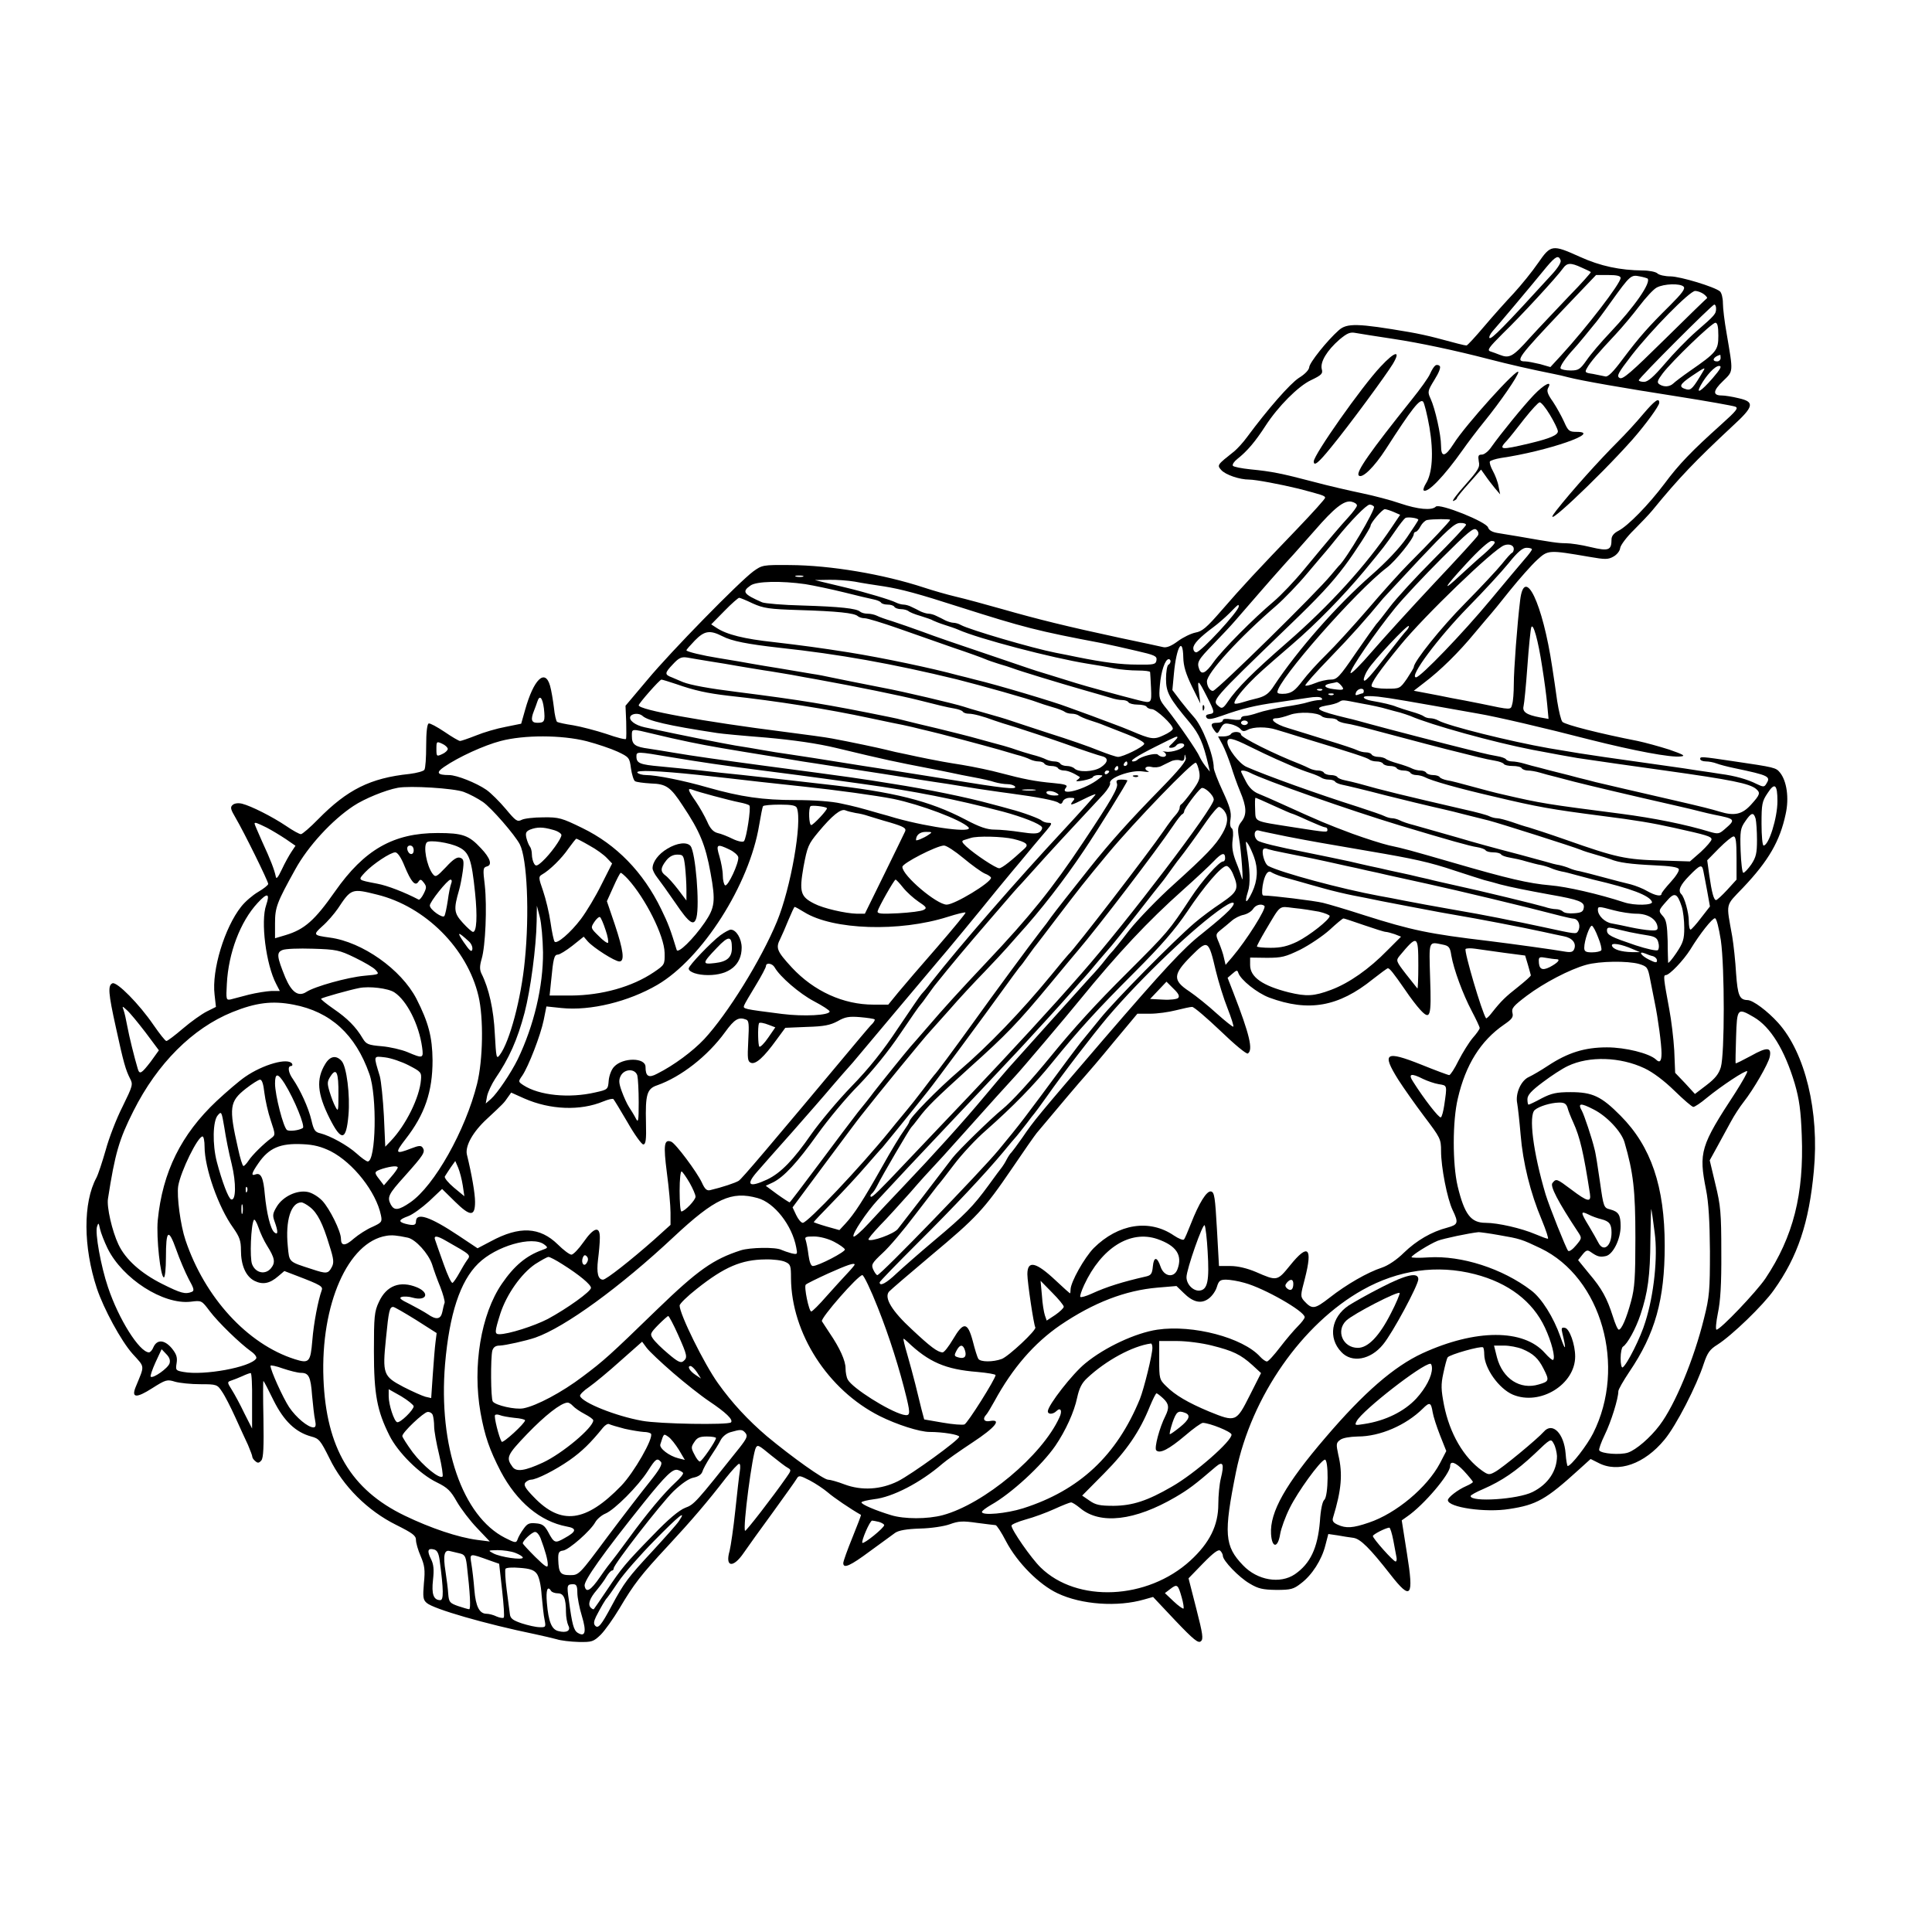 <?xml version="1.0" standalone="no"?>
<!DOCTYPE svg PUBLIC "-//W3C//DTD SVG 20010904//EN"
 "http://www.w3.org/TR/2001/REC-SVG-20010904/DTD/svg10.dtd">
<svg version="1.0" xmlns="http://www.w3.org/2000/svg"
 width="850pt" height="850pt" viewBox="0 0 850 850"
 preserveAspectRatio="xMidYMid meet">
<g transform="translate(0,850) scale(0.1,-0.1)"
fill="#000000" stroke="none">
<path d="M6767 7343 c-26 -38 -74 -97 -107 -133 -34 -36 -93 -102 -131 -147
-39 -46 -73 -83 -77 -83 -8 0 -47 10 -132 33 -30 8 -84 20 -120 26 -228 39
-274 40 -310 8 -51 -45 -130 -144 -130 -163 -1 -11 -18 -30 -46 -47 -39 -26
-135 -135 -229 -262 -16 -22 -41 -49 -54 -60 -77 -61 -77 -61 -58 -83 19 -21
80 -42 123 -42 28 0 139 -21 217 -40 103 -27 117 -31 117 -40 0 -5 -55 -66
-123 -137 -174 -181 -243 -255 -333 -359 -65 -75 -85 -92 -114 -97 -20 -4 -55
-21 -78 -38 -28 -21 -50 -30 -65 -26 -12 3 -96 21 -187 40 -237 51 -366 83
-520 127 -74 21 -166 46 -205 55 -38 9 -101 27 -140 40 -180 59 -411 98 -591
99 -118 1 -121 0 -160 -28 -63 -47 -361 -351 -465 -476 l-97 -115 3 -70 c1
-39 1 -73 -1 -76 -2 -4 -41 6 -86 22 -46 15 -111 32 -146 38 -34 5 -66 12 -71
15 -4 3 -11 31 -14 63 -4 32 -11 75 -17 96 -22 77 -72 29 -110 -107 l-17 -60
-69 -14 c-38 -7 -96 -24 -130 -38 -33 -13 -65 -24 -70 -24 -5 0 -36 18 -68 40
-33 22 -64 39 -70 37 -7 -3 -11 -40 -11 -98 0 -52 -3 -99 -8 -106 -4 -6 -33
-14 -65 -18 -173 -18 -274 -69 -402 -199 -35 -36 -70 -66 -76 -66 -7 0 -36 16
-65 36 -61 41 -154 88 -194 98 -16 4 -33 2 -41 -5 -12 -10 -10 -19 13 -58 36
-61 143 -278 143 -290 0 -5 -20 -21 -44 -35 -24 -14 -58 -43 -75 -65 -73 -92
-130 -279 -117 -387 l6 -54 -40 -20 c-22 -11 -70 -45 -105 -75 -35 -30 -68
-55 -73 -55 -5 0 -30 32 -57 71 -63 92 -160 190 -180 183 -21 -9 -19 -42 15
-195 34 -157 43 -186 62 -224 14 -26 12 -32 -33 -124 -27 -53 -60 -139 -74
-191 -15 -52 -33 -107 -41 -122 -59 -109 -58 -304 2 -486 30 -90 107 -232 157
-288 56 -62 54 -48 14 -146 -20 -49 3 -50 72 -6 60 38 66 40 101 29 21 -6 71
-11 111 -11 72 0 75 -1 96 -33 12 -17 38 -68 58 -112 20 -44 45 -99 56 -122
10 -24 19 -47 19 -52 0 -5 6 -14 14 -20 10 -9 16 -8 26 4 9 11 11 60 9 184 -2
93 -2 167 0 165 3 -2 23 -41 45 -86 45 -90 96 -139 165 -158 35 -9 41 -17 81
-97 59 -122 168 -230 293 -292 72 -36 87 -47 87 -66 0 -13 9 -45 21 -72 17
-40 20 -60 14 -118 -5 -61 -4 -73 12 -87 30 -27 259 -93 478 -138 33 -7 75
-17 94 -22 18 -6 62 -11 97 -12 58 -1 65 1 97 32 18 18 55 70 82 115 64 108
94 147 213 275 104 112 175 195 256 300 27 34 53 62 58 62 5 0 6 -15 3 -32 -3
-18 -12 -96 -20 -173 -8 -77 -20 -157 -25 -178 -21 -72 15 -78 62 -9 18 26 75
106 128 178 52 72 100 139 105 148 9 16 14 15 57 -7 25 -13 61 -37 80 -53 25
-22 100 -73 146 -99 1 -1 -16 -46 -38 -100 -22 -54 -40 -104 -40 -112 0 -26
31 -12 117 52 49 35 98 72 111 81 16 11 50 17 110 19 48 1 107 10 131 19 38
14 57 15 119 6 40 -5 77 -10 82 -10 5 0 26 -32 46 -71 50 -95 146 -191 227
-229 105 -50 264 -61 381 -27 l39 11 98 -104 c80 -84 101 -101 112 -91 12 9 9
31 -20 144 l-34 133 64 66 c48 49 68 63 76 55 6 -6 11 -16 11 -22 0 -21 71
-95 118 -122 38 -23 58 -27 117 -28 64 0 76 3 109 29 48 36 91 103 107 167
l13 50 41 -6 c22 -4 53 -9 70 -11 31 -5 72 -46 162 -161 91 -117 104 -100 73
92 l-23 146 24 17 c73 50 189 187 189 222 0 25 24 17 60 -21 22 -24 40 -46 40
-49 0 -3 -13 -11 -29 -18 -37 -16 -81 -50 -81 -62 0 -32 166 -56 270 -39 120
18 162 42 305 172 l53 48 34 -17 c87 -46 203 -5 291 102 51 61 142 238 173
335 16 47 26 62 60 83 63 40 201 173 248 240 105 147 155 296 176 524 25 261
-38 520 -157 652 -47 52 -111 100 -135 100 -35 1 -43 20 -50 117 -3 54 -11
127 -17 163 -27 152 -32 131 48 215 112 118 162 205 187 323 16 71 5 146 -25
183 -18 22 -23 23 -206 50 -141 21 -145 21 -145 10 0 -6 11 -11 25 -11 13 0
34 -4 47 -9 13 -5 47 -14 76 -20 157 -33 164 -37 142 -71 -8 -13 -13 -13 -42
1 -39 20 -96 36 -158 44 -25 4 -70 11 -100 15 -30 5 -91 14 -135 20 -79 11
-128 18 -275 39 -77 11 -140 21 -245 39 -171 30 -444 98 -487 122 -10 6 -26
10 -36 10 -10 0 -22 4 -27 8 -6 5 -30 14 -55 21 -25 7 -54 17 -65 21 -21 9
-60 18 -112 27 -18 3 -33 10 -33 15 0 6 23 7 63 3 53 -6 127 -19 442 -75 77
-13 292 -63 489 -114 195 -49 357 -80 401 -74 22 2 12 8 -51 30 -44 14 -106
31 -139 38 -164 32 -318 71 -331 84 -6 6 -16 47 -23 91 -6 44 -16 112 -22 150
-42 281 -122 449 -141 295 -13 -106 -28 -306 -28 -370 0 -36 -3 -76 -7 -88 -7
-26 0 -27 -138 2 -44 9 -102 20 -130 25 -27 6 -76 15 -107 21 l-58 11 44 34
c73 55 154 135 224 220 37 44 69 82 72 85 3 3 40 48 82 101 42 52 96 113 120
135 49 45 50 45 231 14 69 -12 82 -12 105 1 15 8 29 25 30 38 2 13 29 49 61
80 31 31 68 70 81 86 116 142 189 218 353 371 94 86 98 106 26 122 -28 7 -61
12 -74 12 -41 0 -39 21 5 63 47 46 46 35 16 212 -9 50 -16 109 -16 131 0 23
-6 46 -13 52 -24 20 -172 65 -217 66 -25 0 -51 6 -58 13 -7 7 -37 13 -65 13
-99 1 -186 19 -276 60 -122 55 -128 54 -184 -27z m99 12 c4 -8 -12 -34 -38
-62 -210 -230 -267 -288 -275 -280 -3 4 3 17 14 30 20 22 165 194 236 281 41
49 54 55 63 31z m92 -32 c21 -9 39 -18 41 -20 2 -1 -40 -49 -95 -105 -54 -57
-133 -140 -174 -185 -74 -83 -89 -91 -132 -74 -13 5 -31 12 -41 15 -16 5 -6
18 55 79 78 75 240 251 265 287 17 24 34 25 81 3z m172 -46 c0 -24 -151 -220
-262 -341 l-47 -51 -45 13 c-26 6 -55 12 -66 12 -45 0 -30 20 166 227 l146
153 54 0 c38 0 54 -4 54 -13z m118 -2 c19 -16 -57 -125 -165 -239 -39 -41 -85
-95 -102 -120 -29 -41 -36 -46 -71 -46 -21 0 -41 4 -44 9 -5 8 22 47 59 87 6
6 27 31 46 54 18 23 39 47 44 54 6 6 39 50 73 98 84 117 88 120 126 112 17 -3
32 -8 34 -9z m159 -36 c9 -9 -7 -30 -60 -83 -95 -94 -134 -138 -207 -235 -43
-58 -66 -81 -78 -77 -9 2 -34 7 -54 11 -35 5 -37 7 -25 27 14 25 48 65 125
147 29 31 76 87 104 124 29 38 63 75 77 82 32 17 103 19 118 4z m89 -33 c10
-8 17 -16 14 -18 -3 -2 -87 -83 -187 -182 -147 -145 -184 -177 -197 -169 -15
8 -8 21 52 99 87 112 256 284 280 284 10 0 27 -6 38 -14z m54 -63 c0 -24 -4
-29 -87 -101 -40 -35 -102 -99 -139 -143 -49 -57 -74 -79 -91 -79 -12 0 -23 3
-23 7 0 10 323 333 332 333 5 0 8 -8 8 -17z m10 -120 c0 -64 -8 -74 -125 -155
-33 -23 -66 -48 -73 -55 -16 -15 -41 -17 -61 -4 -12 8 -10 16 14 48 41 54 216
223 232 223 9 0 13 -16 13 -57z m-1430 -14 c114 -17 274 -51 420 -89 93 -24
185 -45 285 -65 17 -3 46 -10 65 -15 58 -15 241 -47 485 -85 127 -20 238 -40
249 -44 16 -6 6 -18 -64 -81 -126 -113 -184 -173 -247 -258 -70 -93 -160 -185
-202 -207 -20 -10 -31 -23 -31 -38 0 -48 -12 -53 -92 -34 -40 10 -89 17 -109
17 -33 0 -61 4 -209 30 -30 5 -71 12 -91 15 -24 4 -38 12 -42 24 -6 25 -214
108 -230 92 -18 -18 -79 -12 -156 14 -40 14 -116 34 -169 45 -53 11 -149 33
-212 50 -141 37 -185 46 -278 55 -39 4 -75 11 -78 16 -3 6 6 19 20 30 43 34
78 75 124 146 55 85 144 174 199 200 48 23 54 29 48 50 -7 31 23 81 78 129 35
29 47 34 72 29 17 -3 91 -15 165 -26z m1440 -84 c0 -8 -7 -15 -15 -15 -26 0
-18 20 13 29 1 1 2 -6 2 -14z m-36 -90 c-50 -57 -74 -72 -52 -31 25 45 63 86
81 86 14 0 7 -13 -29 -55z m-40 33 c-45 -76 -54 -86 -74 -81 -36 10 -32 21 22
58 58 39 63 41 52 23z m-1524 -592 c0 -6 -17 -29 -38 -52 -39 -43 -71 -80
-195 -230 -41 -50 -101 -113 -133 -140 -88 -74 -226 -213 -264 -266 -35 -50
-54 -59 -64 -32 -11 30 -6 40 62 110 37 38 81 85 97 104 65 75 162 187 192
220 17 19 46 52 65 72 18 20 60 68 93 105 85 98 128 132 160 126 14 -3 25 -10
25 -17z m75 -5 c7 -13 -123 -233 -155 -261 -3 -3 -18 -21 -34 -40 -63 -77
-493 -499 -518 -509 -12 -4 -28 18 -28 41 0 37 140 191 307 335 33 29 94 92
134 140 41 49 79 93 84 99 6 7 26 31 45 55 60 75 132 149 146 149 7 0 15 -4
19 -9z m88 -24 l27 -12 -37 -55 c-112 -167 -273 -344 -463 -509 -148 -129
-217 -198 -258 -258 -19 -28 -26 -32 -38 -22 -34 28 -41 20 306 355 131 126
188 187 246 264 45 60 114 167 114 177 0 13 52 73 63 73 7 -1 24 -6 40 -13z
m107 -34 c0 -3 -23 -38 -51 -79 -32 -46 -90 -107 -155 -164 -153 -134 -325
-330 -429 -487 -21 -33 -37 -45 -69 -54 -22 -5 -54 -14 -70 -19 -16 -5 -32 -8
-34 -5 -7 6 20 44 64 90 39 40 58 57 189 170 106 91 225 213 316 322 90 109
90 109 138 178 19 28 39 53 44 56 9 6 57 0 57 -8z m140 0 c0 -6 -86 -97 -181
-192 -36 -36 -118 -127 -181 -201 -64 -74 -146 -164 -183 -200 -37 -36 -84
-88 -105 -116 -32 -42 -46 -52 -74 -56 -22 -2 -36 0 -36 7 0 51 347 446 482
548 38 29 118 128 118 147 0 5 4 10 8 10 5 0 15 11 22 25 7 13 20 25 28 27 26
5 102 5 102 1z m70 -22 c0 -5 -64 -73 -143 -152 -79 -79 -165 -173 -192 -209
-27 -36 -54 -70 -60 -76 -5 -6 -46 -63 -90 -127 -73 -107 -83 -117 -111 -117
-17 0 -48 -7 -69 -16 -20 -8 -39 -13 -42 -10 -3 3 46 58 109 123 95 98 156
167 233 260 6 7 78 84 160 172 121 128 155 160 178 160 15 1 27 -3 27 -8z m52
-47 c-4 -8 -91 -103 -193 -211 -102 -109 -225 -244 -274 -301 -49 -57 -91 -99
-93 -93 -5 14 110 180 196 286 36 44 128 142 204 218 115 115 141 137 153 127
9 -7 12 -18 7 -26z m72 -36 c-4 -7 -26 -29 -48 -48 -23 -19 -66 -59 -97 -87
-89 -84 -79 -62 22 47 54 59 100 100 111 100 13 0 17 -4 12 -12z m86 -23 c0
-7 -3 -15 -7 -17 -5 -1 -25 -24 -45 -49 -21 -26 -94 -104 -163 -174 -105 -106
-225 -256 -225 -280 0 -4 -14 -26 -30 -51 -31 -44 -31 -44 -90 -44 -32 0 -62
5 -65 10 -7 11 35 70 125 180 105 129 412 425 458 441 22 8 42 0 42 -16z m80
-2 c-1 -5 -15 -24 -32 -43 -16 -19 -85 -100 -151 -180 -121 -146 -308 -340
-327 -340 -33 0 97 174 230 310 68 69 147 155 178 193 39 49 61 67 78 67 13 0
24 -3 24 -7z m-3207 -120 c-7 -2 -21 -2 -30 0 -10 3 -4 5 12 5 17 0 24 -2 18
-5z m228 -22 c30 -6 88 -15 129 -21 75 -12 150 -32 330 -90 286 -91 344 -106
630 -160 30 -6 97 -21 148 -33 82 -19 93 -23 90 -42 -3 -18 -10 -20 -83 -19
-74 0 -151 10 -265 33 -25 5 -67 14 -95 19 -103 20 -381 102 -417 122 -10 6
-25 10 -33 10 -8 0 -24 5 -35 10 -11 6 -29 15 -40 20 -11 6 -27 10 -35 10 -8
0 -24 5 -35 10 -11 6 -29 15 -40 20 -11 6 -27 10 -35 10 -8 0 -23 4 -33 9 -20
11 -134 45 -217 65 -33 8 -78 19 -100 24 l-40 10 61 1 c33 1 85 -3 115 -8z
m-218 -11 c37 -6 113 -22 170 -36 56 -14 114 -28 130 -31 15 -3 30 -9 33 -14
3 -5 16 -9 29 -9 13 0 27 -4 30 -10 3 -5 16 -10 29 -10 12 0 26 -4 32 -8 5 -5
29 -15 54 -22 25 -8 50 -16 55 -20 6 -3 28 -12 50 -19 22 -7 49 -16 60 -21 89
-40 414 -125 570 -150 39 -6 92 -15 118 -21 27 -5 73 -9 103 -9 30 0 54 -3 54
-7 1 -5 2 -36 4 -70 3 -68 2 -68 -54 -54 -83 21 -236 63 -274 75 -22 7 -75 23
-116 36 -41 12 -84 26 -95 30 -11 4 -101 34 -200 68 -99 33 -218 74 -265 92
-47 17 -107 38 -135 47 -27 8 -58 19 -67 24 -10 5 -28 9 -41 9 -13 0 -27 4
-33 9 -15 14 -88 22 -254 27 -85 2 -165 9 -177 14 -82 36 -90 47 -51 74 26 19
135 21 241 6z m-231 -85 c47 -21 71 -25 203 -29 167 -5 245 -13 259 -27 6 -5
19 -9 30 -9 12 0 77 -20 146 -44 69 -24 179 -63 245 -86 66 -22 129 -45 140
-50 11 -5 38 -14 60 -21 22 -6 49 -15 60 -19 28 -11 202 -64 310 -95 50 -14
104 -30 121 -35 17 -6 40 -10 52 -10 11 0 24 -4 27 -10 3 -5 21 -10 40 -10 19
0 37 -4 40 -10 3 -5 14 -10 23 -10 18 0 92 -68 92 -86 0 -6 -18 -19 -41 -29
-42 -20 -55 -18 -144 20 -16 7 -57 23 -90 35 -33 12 -69 26 -80 30 -11 4 -36
13 -55 20 -19 7 -44 16 -55 20 -54 21 -311 98 -405 120 -19 5 -53 14 -75 19
-113 31 -332 77 -482 101 -127 20 -201 30 -329 45 -130 14 -207 33 -252 63
l-23 15 58 59 c31 32 61 58 65 58 4 0 31 -11 60 -25z m2138 -13 c0 -21 -167
-202 -187 -202 -7 0 -13 8 -13 18 0 19 28 48 90 94 19 14 51 42 70 61 39 40
40 40 40 29z m739 -105 c-8 -8 -41 -49 -74 -92 -86 -111 -114 -143 -115 -125
0 8 8 29 19 45 24 39 172 197 179 191 2 -3 -2 -11 -9 -19z m596 -161 c9 -56
19 -130 22 -165 l6 -64 -39 7 c-58 11 -77 24 -71 49 3 12 11 92 17 177 6 85
14 162 17 170 8 22 30 -55 48 -174z m-3607 135 c42 -22 111 -35 252 -51 261
-28 496 -70 780 -139 107 -27 317 -86 355 -101 11 -4 40 -14 65 -21 25 -7 49
-16 55 -21 5 -4 18 -8 30 -8 12 0 25 -4 31 -8 5 -4 27 -14 49 -21 22 -7 49
-16 60 -21 11 -4 57 -22 102 -40 49 -19 80 -36 77 -43 -5 -14 -93 -57 -115
-57 -9 0 -47 13 -85 28 -38 16 -136 50 -219 76 -82 27 -159 52 -170 56 -20 7
-53 17 -135 40 -25 7 -56 16 -70 21 -40 13 -268 67 -355 83 -123 24 -186 37
-230 46 -22 5 -58 12 -80 15 -22 4 -65 11 -95 16 -30 5 -82 14 -115 19 -33 6
-85 14 -115 20 -30 5 -71 12 -90 15 -69 11 -140 28 -140 34 0 3 17 22 37 43
42 43 66 47 121 19z m2028 -94 c1 -38 11 -71 38 -127 l37 -75 -6 50 c-8 59 -4
57 35 -20 35 -69 36 -73 10 -77 -13 -2 -17 -7 -12 -15 6 -10 22 -8 68 8 86 31
148 46 244 59 47 7 108 16 135 20 29 5 54 5 59 -1 6 -6 3 -9 -9 -9 -10 0 -32
-4 -49 -9 -17 -6 -65 -15 -106 -21 -41 -7 -93 -18 -115 -26 -23 -8 -48 -14
-58 -14 -9 0 -17 -5 -17 -11 0 -7 -14 -8 -40 -4 -26 4 -40 3 -40 -4 0 -6 -11
-11 -25 -11 -28 0 -31 -8 -12 -34 12 -16 14 -16 27 9 12 22 18 25 44 19 17 -3
36 -13 43 -21 9 -11 16 -12 32 -4 25 14 85 14 125 1 17 -5 67 -20 111 -34 227
-69 291 -90 300 -98 5 -4 19 -8 31 -8 13 0 26 -4 29 -10 3 -5 17 -10 30 -10
13 0 27 -4 30 -10 3 -5 17 -10 30 -10 13 0 27 -4 30 -10 3 -5 15 -10 26 -10
10 0 27 -4 37 -9 29 -16 150 -50 302 -85 197 -47 256 -57 480 -86 143 -18 221
-31 315 -52 144 -32 165 -38 165 -51 0 -6 -21 -31 -47 -55 l-48 -42 -125 4
c-158 4 -199 13 -420 91 -74 26 -148 50 -165 55 -16 4 -50 15 -75 24 -25 8
-53 16 -63 16 -9 0 -25 4 -35 9 -9 5 -57 18 -107 29 -268 62 -364 85 -465 114
-19 5 -47 12 -63 15 -15 3 -30 9 -33 14 -3 5 -16 9 -29 9 -13 0 -27 5 -30 10
-3 6 -15 10 -26 10 -10 0 -27 4 -37 9 -9 5 -28 13 -42 19 -116 45 -259 117
-260 130 0 14 -36 16 -45 2 -3 -5 -17 -10 -31 -10 l-25 0 20 -37 c11 -21 27
-63 37 -93 9 -30 27 -81 40 -112 29 -69 30 -102 6 -133 -16 -20 -18 -32 -11
-72 10 -55 21 -208 13 -178 -3 11 -14 44 -26 73 -15 39 -19 65 -15 97 4 27 2
47 -4 51 -7 4 -9 21 -5 42 4 28 -3 53 -34 120 -22 47 -40 94 -40 104 0 55 -51
185 -88 224 -10 11 -36 42 -57 69 l-37 49 7 75 c11 116 39 163 41 68z m-2081
-17 c39 -6 93 -15 120 -20 28 -5 79 -13 115 -19 36 -5 91 -15 123 -20 31 -6
81 -15 110 -20 172 -31 377 -73 447 -91 83 -21 127 -32 158 -37 18 -3 35 -9
38 -14 3 -5 15 -9 26 -9 20 0 62 -11 113 -30 11 -4 54 -18 95 -30 41 -13 138
-45 215 -72 77 -28 150 -52 163 -55 30 -7 28 -27 -5 -49 -31 -20 -98 -23 -116
-5 -6 6 -21 11 -33 11 -13 0 -26 5 -29 10 -3 6 -15 10 -26 10 -10 0 -27 4 -37
9 -9 5 -37 15 -62 21 -25 7 -54 16 -65 20 -11 4 -38 13 -60 19 -22 6 -71 19
-110 30 -38 11 -119 31 -180 46 -60 14 -126 30 -145 35 -19 5 -48 12 -65 15
-279 57 -392 75 -675 111 -121 15 -202 30 -235 43 -11 5 -32 13 -47 20 -35 13
-35 19 3 59 26 28 37 33 63 29 17 -3 63 -11 101 -17z m2025 1 c0 -6 -4 -13
-10 -16 -5 -3 -10 -31 -10 -61 0 -60 13 -84 105 -194 42 -51 59 -90 81 -185
l7 -30 -20 25 c-11 14 -22 33 -26 42 -8 21 -93 145 -143 208 -35 43 -36 47
-31 105 5 61 23 115 39 115 4 0 8 -4 8 -9z m-2174 -101 c80 -28 135 -40 229
-51 213 -23 439 -59 625 -99 25 -5 68 -14 95 -20 28 -5 68 -14 90 -19 22 -6
54 -13 70 -17 30 -6 254 -66 310 -82 17 -5 50 -15 75 -22 25 -6 53 -16 62 -21
10 -5 27 -9 37 -9 11 0 23 -4 26 -10 3 -5 17 -10 30 -10 13 0 27 -4 30 -10 3
-5 15 -10 26 -10 16 0 41 -10 69 -28 2 -2 -2 -8 -10 -13 -10 -7 -3 -8 25 -3
22 4 42 11 43 15 2 5 13 9 25 9 22 -1 22 -1 2 -16 -60 -48 -178 -79 -145 -39
9 11 -3 15 -57 20 -78 7 -129 17 -231 44 -40 11 -116 27 -170 36 -53 8 -119
20 -147 26 -27 5 -72 15 -100 21 -27 5 -66 14 -85 19 -36 9 -159 35 -240 50
-25 5 -115 17 -200 28 -371 47 -650 98 -650 118 0 8 92 113 100 113 4 0 33 -9
66 -20z m2924 -5 c17 -20 12 -23 -32 -17 -42 5 -50 18 -15 25 12 2 25 5 28 6
4 0 12 -6 19 -14z m-83 -21 c-3 -3 -12 -4 -19 -1 -8 3 -5 6 6 6 11 1 17 -2 13
-5z m183 -4 c0 -5 -2 -10 -4 -10 -2 0 -12 -3 -20 -6 -12 -5 -15 -2 -10 10 7
17 34 22 34 6z m-133 -16 c-3 -3 -12 -4 -19 -1 -8 3 -5 6 6 6 11 1 17 -2 13
-5z m-3474 -61 c6 -57 3 -63 -29 -63 -26 0 -30 14 -15 52 5 13 12 31 15 41 10
32 23 18 29 -30z m3597 22 c41 -7 91 -18 110 -24 19 -5 46 -13 60 -16 14 -4
34 -11 45 -15 89 -39 367 -116 538 -149 100 -19 161 -30 197 -36 114 -17 213
-31 385 -55 293 -41 372 -57 401 -81 20 -17 18 -25 -22 -69 -39 -43 -73 -51
-138 -31 -36 11 -79 22 -201 50 -176 40 -310 72 -345 80 -19 5 -53 14 -75 19
-22 6 -60 16 -85 22 -25 6 -63 16 -85 22 -22 5 -54 14 -71 19 -17 5 -40 9 -52
9 -11 0 -23 4 -26 9 -3 5 -20 11 -38 14 -18 3 -52 10 -75 16 -24 6 -60 15 -80
20 -54 13 -336 86 -408 106 -33 9 -76 21 -95 25 -134 32 -155 45 -94 56 22 3
46 10 54 15 19 11 12 11 100 -6z m-175 -56 c5 -5 21 -9 36 -9 15 0 30 -4 33
-9 3 -5 20 -11 38 -14 18 -2 78 -17 133 -32 131 -35 320 -85 368 -96 20 -5 56
-14 80 -20 23 -6 57 -13 75 -16 18 -3 35 -9 38 -14 3 -5 20 -9 39 -9 19 0 37
-4 40 -10 3 -5 16 -10 27 -10 12 0 35 -4 52 -9 17 -5 49 -14 71 -19 22 -6 58
-15 80 -21 67 -17 239 -58 455 -107 36 -8 81 -19 100 -24 19 -5 46 -11 60 -14
96 -19 98 -21 48 -64 -24 -21 -29 -22 -64 -12 -108 33 -248 61 -394 80 -325
42 -347 45 -515 84 -33 7 -96 24 -140 36 -44 12 -92 25 -108 27 -15 3 -30 9
-33 14 -3 5 -16 9 -29 9 -13 0 -27 5 -30 10 -3 6 -15 10 -26 10 -10 0 -27 4
-37 9 -9 5 -37 15 -62 22 -25 7 -49 16 -54 21 -6 4 -20 8 -32 8 -13 0 -26 5
-29 10 -3 6 -15 10 -26 10 -10 0 -27 4 -37 9 -9 5 -69 25 -132 44 -63 20 -142
44 -174 54 -58 17 -86 43 -49 43 10 0 36 7 58 15 41 15 121 11 140 -6z m-2989
2 c23 -22 112 -43 329 -76 17 -3 113 -12 215 -20 123 -11 227 -26 310 -46 220
-53 260 -61 410 -90 30 -6 73 -14 95 -19 22 -5 67 -14 100 -20 33 -6 74 -15
91 -21 17 -5 42 -9 57 -9 14 0 29 -5 33 -11 8 -14 -52 -7 -286 31 -36 6 -92
15 -125 20 -33 5 -87 14 -120 19 -33 5 -94 15 -135 21 -77 12 -158 25 -220 35
-19 3 -66 10 -105 16 -38 5 -92 14 -120 19 -27 5 -81 14 -120 20 -58 10 -216
41 -398 80 -43 9 -73 32 -63 49 9 13 38 14 52 2z m2664 -31 c0 -5 -7 -10 -15
-10 -8 0 -15 5 -15 10 0 6 7 10 15 10 8 0 15 -4 15 -10z m-2615 -49 c44 -11
116 -27 160 -36 87 -18 158 -30 375 -65 36 -6 90 -15 120 -20 30 -4 89 -14
130 -20 175 -27 313 -48 385 -60 33 -5 89 -14 125 -19 36 -6 94 -15 130 -21
36 -5 99 -15 140 -20 128 -17 204 -32 217 -42 9 -7 15 -5 19 6 3 9 17 16 31
16 22 0 24 -2 13 -15 -17 -21 -7 -19 50 10 28 14 50 23 50 20 0 -3 -62 -72
-137 -153 -209 -224 -462 -515 -588 -676 -16 -22 -35 -44 -41 -50 -6 -6 -52
-74 -104 -151 -64 -97 -127 -176 -204 -255 -61 -63 -140 -158 -176 -209 -79
-114 -134 -171 -194 -200 -82 -38 -97 -25 -43 36 18 21 87 99 153 173 65 74
144 164 174 200 30 35 71 82 91 104 19 23 107 127 194 231 88 105 169 201 181
215 35 40 172 206 260 315 45 55 92 111 104 125 12 14 36 43 53 64 18 21 45
54 61 72 25 30 26 34 9 34 -10 0 -23 4 -29 9 -9 9 -84 37 -139 51 -16 5 -55
15 -85 23 -105 29 -282 65 -430 88 -155 25 -167 27 -560 79 -194 26 -322 44
-410 59 -30 5 -77 13 -105 17 -61 8 -75 18 -75 55 0 34 -5 34 95 10z m-294
-32 c46 -12 108 -33 136 -46 51 -24 53 -27 59 -74 4 -27 12 -53 18 -56 6 -4
37 -8 70 -10 67 -2 86 -15 140 -98 75 -112 100 -173 122 -295 23 -125 19 -153
-25 -218 -51 -74 -119 -140 -124 -121 -26 85 -36 114 -68 179 -79 163 -197
284 -347 357 -90 44 -103 48 -172 47 -41 0 -84 -5 -95 -11 -19 -10 -26 -5 -70
48 -27 32 -65 70 -85 84 -45 31 -131 65 -164 65 -53 0 -59 11 -22 36 64 44
176 95 249 114 103 27 267 27 378 -1z m2599 16 c0 -2 -10 -13 -22 -25 -18 -16
-19 -20 -5 -20 8 0 19 5 22 10 8 12 35 13 35 1 0 -14 -54 -33 -81 -28 -13 2
-18 2 -11 0 6 -3 12 -9 12 -14 0 -12 -23 -12 -36 1 -9 9 -75 -8 -90 -23 -4 -4
-12 -7 -18 -7 -21 0 14 23 100 66 94 47 94 47 94 39z m317 -39 c38 -19 91 -44
118 -56 28 -12 64 -28 80 -35 17 -7 48 -19 70 -26 22 -7 44 -17 49 -21 6 -4
20 -8 32 -8 13 0 25 -4 28 -9 3 -5 18 -11 33 -14 16 -3 100 -23 188 -46 88
-22 183 -45 210 -51 28 -6 68 -16 90 -21 22 -6 56 -14 75 -19 19 -5 55 -14 80
-20 50 -13 374 -116 405 -129 11 -5 40 -14 65 -21 25 -7 54 -16 65 -20 36 -15
88 -22 193 -27 70 -3 105 -8 108 -17 3 -7 -13 -32 -36 -57 -22 -24 -40 -47
-40 -51 0 -14 -28 -8 -62 11 -18 11 -51 24 -73 30 -22 5 -76 19 -120 31 -44
12 -91 24 -105 27 -14 2 -34 8 -45 13 -11 5 -31 11 -45 14 -14 2 -41 9 -60 15
-19 5 -69 19 -110 30 -130 34 -192 51 -280 77 -101 29 -130 37 -190 54 -25 6
-53 16 -62 21 -10 5 -25 9 -33 9 -8 0 -23 4 -33 9 -9 5 -62 23 -117 41 -174
55 -405 138 -491 176 -32 14 -84 82 -84 109 0 23 23 18 97 -19z m-3527 -11 c0
-6 -11 -17 -25 -23 -24 -11 -25 -10 -25 23 0 33 1 34 25 23 14 -6 25 -17 25
-23z m980 -36 c139 -23 219 -35 405 -59 39 -5 108 -14 155 -20 81 -11 122 -16
285 -39 230 -32 407 -67 618 -122 85 -23 162 -53 171 -68 3 -5 -1 -14 -9 -21
-11 -9 -31 -9 -84 -1 -38 6 -90 11 -115 11 -33 0 -66 11 -130 45 -157 82 -313
121 -621 155 -44 5 -123 14 -175 20 -52 6 -138 15 -190 21 -52 5 -135 14 -185
20 -49 5 -126 13 -170 17 -90 8 -105 14 -105 44 0 22 2 22 150 -3z m2153 -143
c-137 -140 -220 -233 -310 -346 -79 -99 -152 -192 -168 -214 -11 -16 -31 -43
-45 -60 -51 -66 -206 -276 -304 -413 -78 -108 -159 -218 -166 -223 -3 -3 -25
-32 -50 -65 -25 -33 -55 -71 -67 -85 -11 -14 -47 -56 -78 -95 -129 -159 -362
-405 -383 -405 -7 0 -20 15 -29 34 l-16 34 144 194 c79 106 149 200 156 208
71 91 285 352 303 370 3 3 41 46 85 95 43 50 114 126 157 170 42 44 86 91 98
105 12 14 36 41 53 60 94 103 198 237 285 367 64 95 192 301 192 309 0 2 -12
4 -26 4 -20 0 -25 -4 -20 -17 7 -18 -22 -69 -148 -258 -136 -204 -235 -327
-427 -530 -117 -124 -189 -203 -259 -285 -36 -41 -69 -80 -75 -86 -24 -28
-117 -143 -160 -198 -16 -22 -48 -62 -71 -90 -22 -28 -98 -129 -168 -223 -71
-95 -130 -173 -132 -173 -2 0 -27 16 -55 36 l-50 37 32 15 c48 24 106 86 196
212 45 63 126 161 181 216 61 63 131 149 182 225 46 68 86 126 90 129 3 3 17
21 30 40 14 19 30 42 37 50 68 85 129 158 243 290 104 121 114 132 135 154 11
12 40 44 64 71 37 42 154 169 298 323 17 19 29 40 27 46 -9 23 93 60 143 52
21 -3 32 -3 26 0 -24 10 -14 26 12 20 14 -4 34 -2 45 4 11 5 29 15 41 20 11 6
29 8 40 5 14 -5 19 -1 20 12 1 17 2 17 6 -1 4 -13 -28 -52 -114 -140z m-143
114 c0 -5 -5 -10 -11 -10 -5 0 -7 5 -4 10 3 6 8 10 11 10 2 0 4 -4 4 -10z
m316 -35 c5 -29 1 -42 -32 -87 -21 -29 -42 -54 -46 -56 -5 -2 -8 -9 -8 -16 0
-7 -8 -21 -18 -32 -10 -10 -33 -41 -52 -69 -68 -99 -393 -521 -420 -545 -3 -3
-37 -43 -75 -90 -132 -161 -278 -312 -404 -420 -97 -83 -221 -210 -221 -226 0
-4 -11 -21 -23 -38 -13 -17 -57 -89 -97 -161 -82 -145 -121 -206 -161 -249
l-26 -28 -57 16 c-31 9 -56 18 -56 19 0 2 37 41 83 88 45 46 112 118 147 159
36 41 67 77 71 80 4 4 117 143 202 250 27 33 256 343 322 435 39 54 75 103 80
109 6 6 22 27 35 46 14 19 30 42 37 50 7 8 44 58 84 110 109 143 126 165 234
295 114 137 374 407 386 399 5 -2 11 -20 15 -39z m-356 15 c0 -5 -5 -10 -11
-10 -5 0 -7 5 -4 10 3 6 8 10 11 10 2 0 4 -4 4 -10z m-1850 -29 c99 -11 164
-18 275 -31 44 -5 127 -14 185 -20 151 -16 325 -40 401 -55 120 -25 295 -91
329 -124 28 -28 -166 -3 -320 40 -19 6 -51 15 -70 20 -90 26 -109 31 -170 44
-39 9 -118 15 -200 15 -144 0 -240 14 -385 55 -107 31 -228 55 -272 55 -17 0
-35 5 -39 11 -7 12 93 8 266 -10z m1810 15 c0 -3 -4 -8 -10 -11 -5 -3 -10 -1
-10 4 0 6 5 11 10 11 6 0 10 -2 10 -4z m618 -5 c62 -33 440 -166 662 -233 216
-65 309 -91 338 -95 18 -3 35 -9 38 -14 3 -5 18 -9 34 -9 16 0 31 -4 34 -9 3
-5 20 -11 38 -14 18 -3 51 -10 73 -17 22 -6 51 -14 65 -16 14 -3 34 -9 45 -14
11 -5 31 -11 45 -14 14 -2 43 -10 65 -16 22 -6 56 -15 75 -20 167 -39 248 -70
258 -98 5 -15 -77 -17 -122 -2 -113 37 -253 69 -326 75 -94 8 -188 30 -425 99
-194 56 -215 62 -285 77 -30 7 -102 30 -160 51 -117 44 -132 50 -315 133 -33
15 -76 34 -96 42 -24 9 -43 27 -57 54 -12 23 -22 43 -22 45 0 7 20 4 38 -5z
m2322 -126 c0 -73 -38 -195 -61 -195 -5 0 -9 43 -9 95 0 87 2 99 27 136 31 48
43 38 43 -36z m-5780 41 c25 -9 62 -29 84 -44 37 -25 142 -146 163 -187 32
-62 43 -303 22 -511 -16 -168 -67 -358 -110 -415 -15 -20 -16 -15 -22 92 -5
107 -26 201 -59 266 -8 17 -8 33 1 64 17 57 24 229 14 323 -9 73 -8 79 9 84
25 6 15 37 -26 80 -53 57 -80 67 -191 67 -194 0 -322 -73 -451 -257 -89 -127
-134 -167 -217 -192 l-47 -14 0 66 c0 70 8 91 89 237 56 102 162 217 256 279
48 32 141 70 195 80 54 10 246 -2 290 -18z m3300 -34 c0 -36 -380 -535 -581
-764 -139 -159 -298 -331 -489 -533 -83 -87 -175 -184 -285 -300 -116 -123
-148 -155 -154 -150 -3 3 -1 9 4 13 6 4 17 21 25 37 20 41 142 249 149 255 3
3 18 21 32 40 39 52 71 83 224 222 163 146 213 198 354 368 57 69 113 136 125
150 88 103 341 434 416 545 19 28 37 52 42 53 4 2 8 8 8 13 0 11 58 89 75 101
12 9 55 -30 55 -50z m-2200 16 c41 -11 92 -24 113 -28 21 -4 41 -10 44 -14 8
-8 -13 -146 -24 -157 -5 -5 -26 -1 -49 10 -22 11 -52 23 -67 26 -19 5 -33 20
-46 51 -11 24 -33 63 -50 88 -36 51 -38 61 -13 51 9 -4 51 -16 92 -27z m1413
25 c-13 -2 -35 -2 -50 0 -16 2 -5 4 22 4 28 0 40 -2 28 -4z m97 -13 c12 -8 9
-10 -12 -10 -15 0 -30 5 -33 10 -8 13 25 13 45 0z m954 -55 c42 -19 78 -35 81
-35 2 0 34 -13 70 -30 36 -16 70 -30 75 -30 6 0 10 -4 10 -10 0 -13 1 -13
-147 10 -184 29 -168 22 -171 80 -1 27 -1 50 2 50 2 0 39 -16 80 -35z m-2098
-10 c24 -62 -27 -353 -88 -500 -70 -169 -217 -406 -320 -517 -50 -53 -133
-115 -207 -152 -37 -20 -51 -12 -51 30 0 42 -100 42 -138 1 -12 -12 -22 -39
-24 -61 -3 -39 -4 -40 -58 -52 -115 -27 -248 -14 -318 32 -22 15 -23 15 -4 42
27 40 80 176 94 244 l12 60 67 -7 c127 -13 294 28 421 102 198 116 405 441
448 703 7 41 14 78 17 83 2 4 36 7 74 7 53 0 71 -4 75 -15z m132 0 c6 -5 -60
-75 -69 -75 -10 0 -13 73 -3 83 6 5 63 -1 72 -8z m1748 -12 c19 -26 17 -57 -8
-100 -29 -51 -71 -95 -215 -225 -67 -60 -155 -151 -195 -201 -39 -51 -74 -94
-78 -97 -3 -3 -16 -18 -29 -35 -12 -16 -41 -50 -65 -75 -41 -45 -301 -334
-360 -400 -17 -19 -65 -76 -106 -125 -89 -107 -230 -263 -356 -395 -50 -52
-118 -125 -152 -162 -34 -37 -64 -63 -67 -58 -7 11 58 108 106 160 84 91 167
179 319 340 91 96 197 208 235 249 39 41 79 84 90 96 30 32 175 191 197 217
11 13 34 39 51 58 18 19 55 62 82 95 28 33 53 62 56 65 3 3 52 64 108 135 56
72 107 137 114 145 7 8 23 31 37 50 14 19 30 42 37 50 24 30 80 107 122 168
24 34 48 62 54 62 5 0 16 -8 23 -17z m-1621 -10 c17 -2 41 -8 55 -13 14 -4 57
-18 97 -29 60 -18 71 -25 65 -39 -4 -9 -46 -95 -92 -189 l-85 -173 -35 0 c-50
1 -149 24 -187 44 -62 31 -67 52 -48 162 17 90 21 100 66 154 60 72 98 103
118 95 9 -4 30 -9 46 -12z m3959 -25 c3 -13 6 -55 6 -93 0 -59 -4 -76 -25
-108 -14 -20 -30 -37 -35 -37 -5 0 -10 43 -12 96 -3 87 -1 100 20 130 27 40
37 42 46 12z m-6551 -39 c23 -12 61 -35 85 -51 l42 -29 -18 -27 c-10 -15 -29
-49 -42 -77 -18 -38 -25 -45 -27 -30 -6 28 -21 69 -60 153 -18 41 -33 75 -33
78 0 8 10 4 53 -17z m1260 -10 c20 -5 37 -16 37 -23 0 -16 -48 -83 -84 -116
-23 -21 -29 -22 -36 -10 -5 8 -10 26 -10 41 0 14 -4 29 -9 35 -4 5 -11 21 -15
37 -5 22 -2 29 16 37 31 12 56 12 101 -1z m3227 -29 c119 -23 155 -29 365 -65
194 -33 264 -48 377 -86 51 -17 109 -35 128 -41 19 -5 51 -13 70 -19 46 -12
116 -26 220 -45 126 -22 152 -32 148 -57 -2 -18 -11 -23 -42 -25 -21 -2 -43 1
-49 7 -6 6 -20 11 -31 11 -11 0 -33 4 -50 10 -33 10 -278 70 -399 96 -40 9
-90 20 -112 26 -22 5 -59 13 -82 19 -24 5 -63 14 -88 19 -25 6 -65 15 -90 20
-25 6 -64 14 -87 20 -46 10 -129 27 -193 40 -124 24 -201 43 -212 52 -20 16
-16 50 5 44 9 -3 64 -14 122 -26z m-1575 7 c-22 -15 -55 -28 -55 -23 0 22 17
36 43 36 29 0 30 -1 12 -13z m373 -18 c57 -14 69 -24 51 -41 -58 -54 -101 -88
-113 -88 -15 0 -107 61 -145 96 -19 18 -22 24 -10 28 8 2 21 7 29 9 28 10 141
7 188 -4z m3182 -84 l0 -95 -41 -45 c-23 -25 -45 -45 -49 -45 -10 0 -19 33
-30 110 l-9 65 52 53 c28 28 57 52 64 52 10 0 13 -24 13 -95z m-5047 55 c30
-16 64 -41 77 -55 l23 -24 -47 -93 c-25 -51 -66 -119 -90 -151 -46 -61 -106
-112 -116 -100 -4 5 -12 43 -18 85 -6 42 -21 104 -33 139 -20 57 -20 62 -5 71
34 19 88 72 117 115 17 23 32 43 35 43 2 0 28 -13 57 -30z m-575 -7 c46 -22
57 -54 72 -200 11 -106 7 -173 -9 -173 -5 0 -25 18 -45 40 -39 43 -41 59 -16
145 5 17 12 54 16 82 6 45 4 54 -11 59 -13 5 -30 -5 -63 -41 -42 -44 -46 -46
-59 -29 -26 35 -42 122 -25 138 11 12 100 -1 140 -21z m3499 -43 c19 -52 16
-104 -8 -155 -25 -53 -36 -53 -19 1 12 35 10 97 -6 194 -4 31 -4 33 8 15 7
-11 18 -36 25 -55z m-3697 29 c0 -24 -23 -21 -28 4 -2 10 3 17 12 17 10 0 16
-9 16 -21z m1390 3 c19 -9 36 -24 38 -33 4 -24 -46 -132 -58 -124 -5 3 -10 23
-10 43 0 20 -7 58 -15 85 -16 53 -11 56 45 29z m1028 -37 c37 -31 79 -61 94
-68 16 -6 28 -15 28 -19 0 -21 -160 -118 -195 -118 -44 0 -195 128 -195 166 0
16 150 93 183 94 11 0 49 -25 85 -55z m1407 24 c111 -22 142 -28 280 -59 25
-5 65 -14 90 -20 25 -5 65 -14 90 -20 99 -22 132 -29 177 -39 132 -29 426 -99
586 -141 20 -5 46 -11 57 -12 21 -3 31 -34 17 -56 -8 -12 -10 -12 -152 19 -25
5 -67 14 -95 20 -27 5 -72 14 -100 20 -56 11 -130 25 -207 38 -76 13 -166 30
-218 40 -25 5 -70 14 -100 19 -169 31 -435 103 -490 132 -17 9 -32 64 -21 75
3 3 12 3 20 -1 9 -3 39 -10 66 -15z m-3865 -60 c29 -70 47 -90 61 -68 8 12 12
11 24 -5 12 -16 12 -22 -1 -48 -8 -16 -18 -28 -22 -26 -61 32 -138 62 -182 70
-88 17 -86 15 -54 50 35 37 112 88 133 88 10 0 26 -23 41 -61z m3610 35 c0 -8
-4 -14 -9 -14 -17 0 -93 -85 -142 -160 -97 -147 -99 -149 -280 -330 -136 -135
-237 -246 -334 -365 -89 -109 -175 -203 -216 -236 -46 -37 -194 -181 -219
-214 -66 -87 -202 -264 -240 -312 -17 -22 -118 -58 -129 -47 -3 3 20 30 50 62
31 31 91 98 135 147 43 50 86 97 94 105 8 8 74 80 145 160 114 128 187 208
220 244 20 20 240 280 285 336 168 206 301 348 455 485 55 49 116 106 135 126
35 37 50 41 50 13z m35 -70 c27 -64 21 -77 -52 -127 -38 -25 -90 -64 -118 -88
-93 -80 -350 -340 -415 -421 -36 -44 -70 -86 -75 -92 -6 -6 -35 -45 -66 -86
-203 -275 -207 -280 -306 -400 -77 -93 -519 -550 -533 -550 -4 0 -12 11 -18
24 -10 22 -6 29 41 73 29 26 93 102 142 167 50 65 95 124 100 130 6 6 39 48
72 92 34 45 97 113 140 150 120 106 212 200 292 299 118 145 195 230 364 399
117 117 178 188 230 265 76 114 151 201 173 201 8 0 21 -16 29 -36z m2069 14
c3 -13 10 -53 17 -89 l12 -67 -39 -50 c-21 -28 -42 -51 -46 -52 -5 0 -8 17 -8
38 0 36 -19 105 -33 118 -16 16 -5 40 35 81 48 49 56 52 62 21z m-1854 -25
c19 -5 53 -15 75 -21 22 -7 72 -20 110 -31 39 -11 95 -24 125 -30 30 -6 89
-17 130 -26 41 -8 98 -19 125 -24 132 -25 163 -31 195 -36 101 -17 294 -54
390 -75 30 -7 70 -15 89 -19 38 -7 57 -30 47 -56 -5 -13 -14 -16 -39 -12 -50
9 -232 34 -337 47 -262 31 -339 47 -550 114 -74 24 -155 48 -180 54 -37 9
-223 32 -261 32 -7 0 -8 15 -4 43 8 48 23 71 39 59 6 -4 27 -13 46 -19z
m-2878 -10 c78 -86 160 -249 162 -325 1 -52 0 -53 -47 -85 -96 -65 -229 -102
-365 -103 l-94 0 7 68 c9 94 13 112 29 112 8 0 37 18 64 39 l50 40 18 -21 c25
-28 119 -88 139 -88 24 0 18 48 -20 162 l-35 103 28 62 c15 34 30 63 33 63 3
0 17 -12 31 -27z m-777 -20 c-4 -10 -11 -44 -15 -75 -5 -32 -11 -62 -15 -68
-7 -12 -64 28 -64 46 -1 15 78 114 91 114 6 0 7 -8 3 -17z m1988 -18 c16 -20
46 -47 68 -62 35 -23 38 -28 23 -36 -10 -6 -60 -12 -112 -15 -77 -4 -93 -2
-91 9 5 19 73 139 79 139 3 0 18 -16 33 -35z m-2314 -31 c212 -52 397 -237
446 -446 23 -96 20 -281 -6 -386 -51 -205 -188 -449 -294 -522 -51 -35 -70
-37 -85 -11 -18 34 -12 46 61 127 82 92 91 105 79 124 -7 11 -16 11 -52 -3
-69 -27 -72 -21 -24 41 85 109 119 209 119 347 -1 103 -18 167 -71 271 -67
129 -238 250 -381 269 -73 10 -75 12 -33 50 22 19 52 54 68 77 59 89 61 90
173 62z m-488 -46 c-25 -71 -1 -261 44 -347 l16 -31 -38 0 c-21 -1 -65 -8 -98
-16 -33 -9 -69 -18 -80 -21 -20 -4 -21 -1 -17 69 7 135 59 273 135 355 43 47
56 44 38 -9z m6228 -7 c6 -19 11 -60 11 -93 0 -51 -5 -66 -35 -111 -19 -28
-35 -47 -36 -42 0 6 -2 49 -2 96 -2 67 -6 91 -19 106 -23 26 -23 26 14 68 35
41 47 37 67 -24z m-2011 -35 c-25 -23 -70 -60 -100 -84 -81 -63 -167 -156
-434 -466 -291 -339 -305 -356 -356 -431 -23 -33 -45 -62 -48 -65 -4 -3 -13
-16 -20 -29 -7 -14 -17 -30 -21 -35 -5 -6 -32 -42 -60 -81 -68 -93 -103 -129
-239 -243 -63 -53 -137 -118 -165 -144 -46 -44 -75 -59 -75 -40 0 4 75 81 166
172 162 161 299 307 379 403 22 27 48 58 59 70 10 12 30 38 45 57 14 19 28 37
31 40 3 3 28 37 55 75 73 104 201 270 268 350 148 174 384 399 507 482 60 41
65 20 8 -31z m175 38 c10 -10 -79 -151 -141 -224 l-30 -35 -7 30 c-3 17 -14
47 -22 67 -16 37 -15 38 8 57 13 10 34 28 47 39 13 12 37 24 53 27 17 4 35 15
42 26 11 18 37 25 50 13z m-3174 -204 c1 -150 -40 -322 -111 -470 -30 -61 -90
-150 -118 -175 l-23 -20 6 33 c4 18 20 52 35 75 62 91 98 171 130 292 26 100
51 287 53 401 l1 69 13 -50 c7 -27 13 -97 14 -155z m1149 177 c127 -79 420
-88 631 -21 41 13 77 22 79 19 2 -2 -54 -70 -124 -151 -71 -81 -148 -171 -172
-200 l-44 -54 -65 0 c-133 0 -262 59 -359 163 -67 73 -72 86 -51 127 7 14 23
51 36 83 13 31 25 57 27 57 3 0 21 -10 42 -23z m2265 2 c26 -6 47 -15 47 -19
0 -16 -89 -86 -143 -113 -42 -20 -71 -27 -116 -27 -34 0 -61 3 -61 6 0 4 16
34 36 68 71 119 58 109 127 101 34 -3 83 -11 110 -16z m1297 6 c30 -8 75 -15
100 -15 49 0 86 -23 92 -55 3 -17 -2 -20 -32 -18 -19 1 -57 7 -85 13 -27 6
-65 14 -83 17 -32 5 -62 35 -62 60 0 16 3 16 70 -2z m-4436 -86 c10 -28 14
-54 11 -57 -3 -3 -22 10 -41 30 -36 35 -36 36 -19 62 9 14 21 24 25 21 4 -3
15 -28 24 -56z m3336 21 c47 -16 90 -30 97 -30 6 0 24 -5 39 -10 l28 -11 -60
-60 c-80 -82 -168 -144 -248 -174 -75 -28 -107 -30 -186 -11 -115 29 -170 67
-170 120 l0 33 74 -1 c65 0 81 4 147 36 41 21 99 60 129 87 30 28 57 50 60 50
3 1 43 -13 90 -29z m1571 -67 c17 -120 17 -498 0 -558 -9 -30 -25 -50 -63 -79
l-51 -39 -43 47 -44 46 -4 98 c-3 53 -13 135 -22 182 -25 135 -27 150 -15 150
16 0 78 65 108 113 42 69 96 137 108 137 7 0 17 -41 26 -97z m-540 13 c11 -26
17 -52 14 -57 -4 -5 -22 -9 -41 -9 -27 0 -34 4 -34 20 0 32 24 100 34 97 5 -2
17 -24 27 -51z m139 23 c25 -5 62 -12 83 -15 29 -5 39 -12 43 -31 4 -13 3 -28
-2 -33 -5 -5 -49 5 -98 21 -109 37 -126 45 -126 66 0 12 6 14 28 9 15 -4 47
-11 72 -17z m-5107 -41 c10 -9 17 -24 15 -35 -3 -14 -12 -6 -38 32 -32 47 -26
48 23 3z m4177 -105 c0 -58 -2 -104 -4 -102 -2 2 -25 31 -50 63 -44 57 -45 60
-29 80 79 95 83 93 83 -41z m-891 -24 c12 -49 35 -124 52 -166 16 -41 28 -78
25 -80 -2 -2 -35 24 -73 58 -37 34 -92 78 -120 97 -75 49 -73 75 8 156 73 73
76 72 108 -65z m999 115 c26 -5 32 -12 37 -47 11 -63 51 -171 90 -245 19 -36
35 -70 35 -75 0 -5 -14 -25 -31 -44 -16 -19 -44 -64 -62 -99 -17 -35 -36 -64
-41 -64 -5 0 -61 21 -123 46 -158 63 -175 52 -102 -65 23 -36 75 -110 115
-163 71 -94 74 -99 74 -152 0 -71 27 -210 51 -260 27 -56 24 -64 -23 -77 -70
-18 -136 -57 -191 -110 -31 -31 -70 -57 -97 -66 -64 -21 -156 -74 -230 -132
-67 -52 -77 -53 -113 -14 -16 19 -16 23 4 98 35 137 14 156 -65 58 -57 -70
-57 -70 -151 -29 -38 16 -79 26 -111 26 l-51 0 -9 162 c-8 140 -11 163 -26
166 -19 4 -53 -51 -89 -143 -13 -33 -26 -64 -30 -68 -3 -5 -23 3 -44 17 -108
74 -245 52 -353 -55 -41 -42 -102 -150 -102 -183 0 -9 -1 -16 -3 -16 -1 0 -29
25 -62 56 -87 82 -125 91 -125 28 0 -35 28 -223 35 -234 7 -11 -118 -128 -148
-139 -38 -14 -94 -14 -103 1 -4 6 -15 41 -24 77 -23 86 -41 87 -87 9 -19 -32
-39 -58 -46 -58 -22 1 -53 24 -135 101 -88 81 -123 139 -101 166 7 8 90 79
185 159 201 168 233 202 357 384 50 74 99 144 108 155 91 109 197 234 212 250
10 11 67 77 125 148 l106 127 56 0 c31 0 82 7 113 15 32 8 64 15 72 15 8 0 64
-48 125 -106 60 -58 114 -103 120 -99 24 15 8 83 -63 266 l-26 67 21 18 c18
16 22 17 26 4 10 -31 83 -89 136 -109 173 -64 305 -41 456 81 33 26 63 48 66
48 8 0 24 -20 76 -95 22 -33 52 -72 66 -87 45 -49 50 -32 44 138 -5 169 -8
161 56 148z m836 -20 l31 -13 -35 0 c-48 1 -83 12 -88 28 -5 15 40 8 92 -15z
m-5623 -37 c41 -20 83 -44 92 -55 17 -19 16 -19 -50 -25 -75 -7 -218 -47 -255
-71 -35 -23 -65 -2 -93 64 -37 91 -39 109 -13 120 13 6 73 8 134 6 103 -3 117
-6 185 -39z m5057 21 l92 -12 12 -40 c7 -23 12 -44 13 -47 0 -4 -25 -26 -55
-50 -56 -44 -75 -62 -116 -114 -12 -16 -24 -27 -26 -25 -18 25 -98 297 -90
305 4 3 22 4 42 1 19 -3 77 -11 128 -18z m655 -15 c9 -3 17 -11 17 -19 0 -11
-7 -10 -35 4 -35 17 -50 40 -17 27 9 -4 25 -10 35 -12z m-426 -13 c21 0 7 -16
-29 -35 -34 -17 -48 -9 -48 29 0 15 5 17 31 12 17 -3 38 -6 46 -6z m364 -21
c36 -11 39 -15 49 -68 6 -31 15 -76 20 -101 15 -72 30 -186 30 -224 0 -36 -8
-44 -25 -27 -30 27 -134 53 -215 53 -98 0 -172 -23 -260 -81 -30 -20 -68 -42
-83 -49 -35 -15 -61 -73 -52 -116 3 -17 10 -79 15 -138 10 -123 43 -257 93
-375 19 -46 31 -83 27 -83 -5 0 -29 9 -55 20 -61 26 -165 50 -219 50 -65 0
-93 37 -123 161 -23 98 -23 288 1 387 34 147 100 253 203 324 35 24 42 33 37
52 -5 20 5 31 63 75 76 57 189 116 261 136 60 17 183 18 233 4z m-3803 -15
c23 -41 110 -116 173 -149 38 -20 69 -40 69 -45 0 -17 -114 -23 -209 -11 -172
22 -173 22 -167 38 3 8 26 47 51 88 25 41 45 79 45 85 0 16 28 12 38 -6z
m1775 -135 c-5 -5 -35 -9 -66 -7 l-57 3 36 38 36 38 31 -31 c22 -21 28 -33 20
-41z m-3448 25 c55 -36 108 -141 122 -241 7 -50 4 -51 -64 -22 -26 11 -78 23
-114 26 -59 5 -68 9 -83 34 -30 51 -68 89 -128 130 -33 23 -58 43 -55 45 4 5
126 39 167 47 44 9 128 -1 155 -19z m-444 -54 c163 -31 273 -131 334 -305 35
-98 29 -385 -7 -385 -6 0 -28 16 -49 35 -40 36 -116 78 -160 89 -23 5 -29 14
-39 58 -13 55 -49 133 -81 180 -21 29 -25 58 -8 58 5 0 7 5 4 10 -17 28 -128
-3 -207 -58 -25 -17 -81 -65 -125 -106 -156 -147 -238 -312 -259 -525 -7 -76
12 -251 27 -251 5 0 9 39 9 88 0 121 11 130 45 35 15 -43 40 -101 55 -130 24
-43 26 -52 13 -57 -28 -11 -47 -6 -129 35 -94 47 -162 108 -193 174 -28 59
-52 165 -46 201 31 200 49 261 112 386 105 209 260 364 435 435 104 42 176 51
269 33z m-651 -122 l59 -79 -36 -50 c-41 -53 -49 -58 -57 -31 -15 50 -38 143
-46 187 -5 28 -12 59 -16 70 -7 20 -7 20 14 1 13 -11 49 -55 82 -98z m7076 67
c74 -43 136 -145 180 -292 20 -69 27 -119 31 -229 10 -257 -37 -445 -160 -629
-40 -59 -198 -225 -215 -225 -5 0 -2 33 6 73 11 51 16 128 15 267 0 174 -3
206 -26 300 l-25 105 33 60 c18 33 45 83 60 110 15 28 40 66 55 85 45 57 110
170 116 200 9 43 -11 45 -82 5 -37 -20 -67 -35 -68 -33 -1 2 0 54 2 116 4 127
6 129 78 87z m-3868 -10 c2 -2 -2 -10 -9 -18 -8 -7 -32 -36 -55 -63 -412 -493
-520 -620 -534 -629 -14 -9 -74 -29 -125 -41 -15 -4 -24 4 -37 33 -22 47 -116
173 -135 180 -31 12 -35 -13 -19 -137 9 -67 16 -146 16 -175 l0 -54 -72 -65
c-102 -90 -211 -176 -225 -176 -22 0 -29 30 -22 88 4 31 8 74 8 95 1 55 -26
48 -72 -18 -21 -30 -45 -55 -53 -55 -8 0 -35 20 -60 45 -79 77 -168 82 -294
14 l-59 -31 -84 56 c-126 84 -187 104 -187 61 0 -16 -12 -18 -47 -9 -32 9 -29
18 12 33 20 7 61 37 93 66 l57 54 57 -56 c67 -66 88 -66 88 -1 0 37 -14 119
-36 209 -8 37 26 99 88 156 72 67 76 71 92 95 l15 21 58 -26 c114 -50 246 -55
347 -13 22 9 42 14 45 10 3 -3 31 -49 62 -102 30 -53 62 -97 69 -97 11 0 14
20 12 95 -3 124 4 150 49 165 105 37 222 128 299 234 42 58 60 68 93 55 12 -4
13 -22 9 -94 -4 -78 -3 -90 12 -96 21 -8 57 25 112 101 l39 53 95 4 c76 2 103
8 135 25 33 19 50 22 99 18 33 -3 61 -7 64 -10z m-463 -25 l26 -10 -31 -45
c-17 -25 -35 -43 -39 -40 -6 3 -8 86 -2 103 2 5 21 2 46 -8z m-1587 -177 c54
-28 57 -31 54 -64 -6 -77 -66 -199 -133 -269 l-24 -25 -6 135 c-4 74 -12 153
-18 175 -28 93 -30 89 23 83 26 -3 73 -19 104 -35z m5437 -13 c38 -18 87 -55
132 -99 40 -39 77 -71 83 -71 6 0 32 17 58 39 66 54 172 124 179 118 3 -3 -21
-45 -52 -94 -154 -235 -162 -262 -129 -428 11 -55 16 -138 17 -270 0 -172 -2
-200 -26 -295 -44 -179 -127 -380 -195 -470 -41 -55 -104 -109 -140 -121 -34
-11 -117 -5 -126 10 -3 4 8 35 24 68 28 57 60 160 60 192 0 8 22 46 48 85 114
168 156 318 156 556 0 260 -60 436 -194 571 -85 86 -124 104 -220 104 -62 0
-84 -5 -127 -27 -29 -16 -55 -28 -58 -28 -3 0 -5 11 -5 24 0 18 17 37 68 75
37 28 86 60 110 71 94 45 231 40 337 -10z m-4431 -32 c3 -13 6 -66 6 -118 0
-84 -2 -92 -13 -70 -7 14 -21 36 -30 50 -9 14 -23 45 -32 70 -13 36 -13 49 -4
67 17 32 64 32 73 1z m-1552 -35 c44 -71 92 -190 80 -196 -18 -11 -58 -15 -69
-9 -16 10 -53 154 -53 205 0 47 12 47 42 0z m5009 20 c19 -9 50 -20 69 -23 38
-6 37 -3 24 -93 -4 -26 -10 -50 -15 -53 -8 -4 -74 81 -122 157 -23 35 -9 39
44 12z m-5098 -60 c4 -32 16 -87 28 -122 21 -63 21 -64 3 -78 -33 -24 -85 -75
-101 -100 -8 -12 -18 -23 -22 -23 -4 0 -15 35 -24 78 -41 180 -37 206 34 262
28 22 57 40 63 40 9 0 15 -21 19 -57z m5733 -65 c3 -13 15 -43 26 -67 29 -64
45 -131 73 -313 6 -39 -10 -36 -80 17 -67 50 -68 51 -85 30 -11 -13 23 -80
113 -216 17 -26 17 -27 -9 -58 -15 -18 -30 -29 -35 -24 -9 10 -82 193 -99 248
-55 185 -76 350 -47 372 19 16 69 31 104 32 24 1 33 -4 39 -21z m115 -9 c58
-29 122 -97 136 -144 39 -134 48 -211 48 -420 0 -174 -3 -222 -19 -280 -20
-75 -42 -125 -54 -125 -5 0 -16 26 -26 58 -26 81 -48 122 -105 189 l-48 59 19
24 c16 20 22 22 36 12 30 -21 41 -24 68 -18 31 8 64 74 64 131 0 50 -9 64 -46
74 -28 7 -29 9 -45 122 -9 63 -19 128 -24 144 -11 47 -45 148 -55 167 -20 35
-7 37 51 7z m-5992 -239 c21 -86 19 -164 -2 -157 -12 4 -40 78 -63 165 -20 77
-18 180 4 205 16 19 17 17 29 -54 6 -41 20 -112 32 -159z m-119 75 c0 -94 61
-267 126 -357 28 -40 34 -57 34 -98 0 -67 21 -115 59 -135 36 -18 67 -13 105
20 l27 23 52 -20 c110 -42 119 -48 112 -66 -15 -41 -35 -143 -41 -220 -8 -95
-14 -102 -77 -82 -208 66 -396 271 -481 524 -22 65 -39 193 -32 238 11 65 86
218 107 218 5 0 9 -20 9 -45z m555 -20 c99 -51 200 -179 221 -282 6 -29 3 -32
-38 -51 -24 -10 -61 -34 -81 -51 -38 -34 -57 -34 -57 -1 0 33 -50 133 -82 167
-18 19 -47 36 -65 39 -47 9 -108 -20 -135 -64 -18 -30 -20 -39 -10 -66 16 -44
16 -62 -1 -48 -17 14 -34 84 -42 167 -6 73 -17 97 -41 88 -21 -8 -17 6 12 48
47 69 97 90 196 85 49 -2 82 -11 123 -31z m581 -151 l7 -47 -46 38 c-25 21
-43 43 -40 49 4 6 15 24 26 40 l20 28 13 -30 c7 -17 16 -52 20 -78z m-286 79
c-1 -5 -14 -24 -31 -43 l-30 -35 -19 25 c-26 33 -25 35 13 48 40 12 67 14 67
5z m1284 -67 c14 -25 26 -52 26 -61 0 -15 -47 -64 -62 -65 -5 0 -8 41 -8 91 0
51 4 88 9 85 5 -3 21 -26 35 -50z m-1947 -38 c-3 -8 -6 -5 -6 6 -1 11 2 17 5
13 3 -3 4 -12 1 -19z m2246 -29 c74 -20 152 -120 170 -217 6 -31 6 -32 -21
-26 -15 4 -35 11 -44 15 -24 13 -139 11 -179 -2 -121 -39 -189 -87 -368 -260
-209 -203 -235 -226 -327 -295 -92 -70 -204 -129 -261 -140 -36 -7 -123 13
-135 30 -9 13 -10 192 -2 224 5 15 14 22 33 22 25 1 115 21 156 35 131 46 373
222 610 444 181 169 253 202 368 170z m-2266 -66 c-3 -10 -5 -2 -5 17 0 19 2
27 5 18 2 -10 2 -26 0 -35z m297 26 c32 -25 56 -71 85 -168 20 -62 21 -77 10
-97 -15 -28 -23 -29 -86 -8 -105 34 -100 29 -107 102 -11 112 14 192 60 192 6
0 23 -9 38 -21z m5916 -114 c14 -105 -3 -270 -41 -390 -20 -68 -81 -189 -100
-201 -5 -3 -9 15 -9 40 0 25 5 48 10 51 20 12 57 80 77 140 33 98 43 173 44
331 1 82 3 142 4 134 2 -8 9 -55 15 -105z m-235 61 c35 -9 45 -21 45 -59 0
-60 -36 -88 -58 -44 -6 12 -25 45 -41 72 -38 62 -38 69 -3 52 15 -8 40 -17 57
-21z m-5871 -115 c35 -56 39 -75 18 -101 -25 -30 -68 -21 -83 18 -11 27 -5
175 8 195 3 5 12 -10 20 -33 8 -24 25 -60 37 -79z m-701 -13 c66 -134 245
-249 366 -235 48 6 48 6 84 -42 38 -50 133 -142 182 -177 16 -11 26 -25 22
-31 -24 -38 -230 -76 -320 -59 -34 6 -35 8 -30 39 4 26 -1 40 -22 66 -32 37
-64 39 -80 4 -5 -13 -14 -23 -20 -23 -42 2 -133 146 -180 287 -31 91 -58 240
-48 267 6 18 7 17 13 -11 4 -18 19 -56 33 -85z m4840 -13 c8 -130 0 -169 -35
-173 -28 -3 -58 27 -58 59 0 34 73 242 80 228 4 -8 10 -59 13 -114z m1282 71
c93 -16 99 -18 183 -58 268 -129 379 -520 231 -814 -26 -52 -97 -144 -112
-144 -2 0 -7 25 -9 55 -7 89 -58 140 -96 96 -27 -31 -184 -161 -215 -177 -25
-14 -30 -13 -57 6 -81 58 -142 163 -167 288 -13 68 -14 90 -3 140 7 33 15 64
19 70 7 12 148 52 156 44 3 -3 5 -17 5 -31 1 -62 65 -151 126 -177 120 -50
274 45 274 168 0 53 -25 123 -45 126 -15 3 -17 -1 -11 -25 18 -74 14 -81 -9
-14 -30 85 -82 169 -129 204 -126 96 -306 154 -451 145 -41 -3 -75 -2 -75 1 0
8 78 57 115 72 25 10 140 34 180 38 6 0 46 -5 90 -13z m-4802 -11 c35 -7 92
-70 108 -118 7 -23 23 -68 36 -99 12 -31 21 -63 19 -70 -3 -7 -7 -25 -10 -40
-7 -33 -27 -36 -64 -10 -15 10 -51 30 -80 45 -40 19 -48 27 -35 31 10 3 32 2
48 -3 61 -17 78 20 20 45 -75 31 -135 8 -168 -64 -20 -42 -22 -64 -22 -217 0
-190 14 -262 68 -370 37 -75 134 -171 209 -207 47 -23 61 -37 88 -85 18 -31
58 -84 89 -116 l56 -59 -55 7 c-84 11 -204 51 -320 107 -236 114 -345 298
-357 602 -13 327 108 602 277 629 24 4 46 2 93 -8z m169 -14 c111 -63 110 -62
93 -85 -8 -11 -24 -38 -35 -58 -11 -20 -24 -39 -29 -42 -5 -3 -22 34 -39 82
-17 48 -34 95 -37 105 -9 22 6 22 47 -2z m1707 -4 c25 -13 46 -28 48 -34 4
-10 -117 -73 -141 -73 -8 0 -15 18 -19 48 -3 26 -9 55 -12 65 -6 15 -1 17 36
17 26 0 63 -10 88 -23z m1422 12 c84 -29 113 -71 89 -134 -15 -39 -59 -32 -74
12 -15 45 -30 45 -34 1 -3 -32 -8 -39 -30 -44 -101 -23 -173 -45 -240 -76 -24
-11 -46 -17 -49 -14 -3 3 5 27 17 53 76 163 202 242 321 202z m-2697 -24 c18
-14 18 -15 -10 -25 -69 -25 -122 -69 -176 -148 -92 -134 -130 -363 -94 -567
19 -104 39 -162 89 -259 71 -134 174 -220 290 -242 46 -8 44 -22 -9 -51 -42
-24 -46 -23 -73 28 -15 27 -25 35 -54 37 -29 3 -38 -2 -54 -25 -11 -15 -23
-36 -26 -46 -6 -16 -10 -16 -55 7 -187 95 -294 403 -264 764 19 220 66 365
146 443 78 77 238 123 290 84z m188 -80 c-12 -22 -27 -2 -18 22 5 12 10 13 17
6 7 -7 8 -17 1 -28z m-108 -7 c75 -47 126 -90 126 -104 0 -16 -105 -91 -190
-137 -60 -31 -173 -67 -213 -67 -22 0 -21 10 4 90 28 86 92 176 153 218 27 17
53 32 59 32 6 0 33 -14 61 -32z m981 10 c23 -10 25 -17 25 -72 2 -242 162
-491 390 -606 76 -38 176 -70 220 -70 58 0 130 -12 130 -21 0 -14 -210 -166
-270 -196 -75 -37 -159 -42 -234 -14 -31 12 -64 21 -73 21 -19 0 -157 98 -269
191 -83 71 -153 146 -215 233 -61 85 -169 304 -169 342 0 8 34 41 76 74 121
96 196 128 301 129 34 1 74 -4 88 -11z m305 -12 c0 -2 -14 -19 -31 -37 -18
-19 -59 -64 -92 -101 -33 -38 -63 -68 -68 -68 -10 0 -33 110 -24 118 3 4 48
26 98 49 85 38 117 49 117 39z m2729 -42 c147 -38 254 -119 308 -235 29 -62
47 -132 36 -142 -3 -3 -19 11 -36 30 -94 107 -306 106 -539 -1 -125 -58 -257
-172 -426 -370 -176 -205 -246 -329 -240 -425 4 -63 30 -63 40 -1 4 25 23 77
42 115 36 73 132 205 154 213 18 6 17 -162 -2 -177 -8 -7 -16 -44 -19 -95 -10
-117 -42 -185 -110 -232 -65 -44 -165 -27 -228 39 -82 85 -86 139 -31 412 68
332 291 651 557 800 157 88 328 112 494 69z m-2627 -147 c51 -128 96 -271 127
-399 17 -72 15 -79 -16 -72 -65 17 -223 117 -243 154 -6 10 -10 33 -10 50 0
33 -25 89 -70 155 -14 22 -30 45 -34 52 -7 13 159 203 178 203 6 0 37 -64 68
-143z m1613 109 c86 -23 265 -125 265 -151 0 -6 -14 -24 -30 -40 -17 -17 -52
-58 -78 -92 -26 -34 -52 -63 -58 -63 -6 0 -19 9 -30 21 -76 84 -296 142 -452
119 -95 -14 -231 -77 -317 -148 -56 -45 -165 -185 -165 -211 0 -15 23 -14 38
1 18 18 27 1 13 -28 -76 -168 -332 -381 -513 -430 -67 -18 -170 -18 -228 0
-69 21 -130 47 -130 56 0 4 25 10 55 14 82 9 205 73 301 156 17 15 77 57 133
94 99 65 131 104 76 94 -25 -5 -34 9 -16 28 5 5 21 32 36 59 80 147 175 256
290 335 146 99 286 153 428 165 l83 7 31 -30 c42 -42 78 -50 111 -25 15 11 31
34 36 52 8 26 14 31 40 31 17 0 54 -6 81 -14z m215 -4 c0 -26 -11 -34 -27 -21
-10 9 -10 15 -2 25 16 19 29 17 29 -4z m-1010 -101 c0 -6 -17 -22 -37 -36
l-38 -25 -8 23 c-4 12 -11 51 -13 87 l-6 65 51 -52 c28 -28 51 -56 51 -62z
m-2850 -58 l91 -58 -5 -40 c-3 -22 -8 -86 -12 -143 l-7 -103 -26 6 c-14 4 -57
23 -96 43 -89 47 -93 56 -77 213 12 123 16 139 32 139 5 0 50 -26 100 -57z
m1153 -65 c41 -92 43 -101 23 -117 -11 -9 -25 -2 -66 33 -29 24 -59 54 -67 66
-14 20 -13 24 23 61 21 21 41 39 44 39 3 0 23 -37 43 -82z m1009 -31 c94 -90
168 -122 308 -133 44 -4 80 -10 80 -14 0 -16 -123 -212 -137 -217 -8 -3 -51 0
-96 8 l-81 14 -12 45 c-6 25 -18 74 -27 110 -9 36 -25 95 -36 133 -11 37 -18
67 -16 67 2 0 10 -6 17 -13z m-1032 -136 c52 -45 124 -102 160 -126 73 -49
107 -81 96 -93 -13 -12 -316 -7 -391 7 -117 21 -263 80 -273 109 -2 6 16 24
40 40 24 17 86 68 138 115 l95 84 20 -27 c11 -15 63 -64 115 -109z m2372 119
c92 -23 126 -39 178 -86 l38 -35 -50 -99 c-59 -117 -61 -118 -179 -70 -93 39
-149 72 -188 111 -30 29 -31 34 -31 115 l0 84 78 0 c43 0 111 -9 154 -20z
m-262 -10 c0 -30 -37 -180 -55 -225 -102 -249 -266 -402 -514 -481 -73 -23
-181 -33 -181 -16 0 5 18 18 40 31 88 49 223 173 283 260 45 66 83 149 96 212
9 41 20 64 44 86 83 78 200 141 280 152 4 1 7 -8 7 -19z m-825 -10 c9 -27 -1
-39 -25 -33 -23 6 -24 8 -10 34 14 25 27 24 35 -1z m2452 5 c48 -20 71 -41 94
-87 26 -51 25 -56 -21 -69 -82 -25 -159 25 -184 119 l-13 52 44 0 c24 0 60 -7
80 -15z m-5951 -63 c-7 -22 -73 -68 -83 -59 -3 3 7 32 21 63 l27 58 20 -21
c14 -14 19 -27 15 -41z m578 -42 c34 0 43 -16 49 -100 4 -41 9 -90 13 -107 5
-24 3 -33 -7 -33 -24 0 -76 43 -107 89 -27 41 -82 162 -82 182 0 4 25 -1 55
-12 30 -10 65 -19 79 -19z m4976 20 c0 -35 -27 -87 -69 -133 -53 -57 -136 -98
-229 -112 -42 -7 -43 -6 -33 13 25 47 288 252 324 252 4 0 7 -9 7 -20z m-3234
-17 l18 -28 -24 16 c-26 17 -38 39 -22 39 5 0 18 -12 28 -27z m-1957 -125 l0
-123 -34 67 c-18 38 -43 84 -55 103 -21 33 -21 35 -3 41 10 3 32 12 48 19 17
8 33 14 38 14 4 1 7 -54 6 -121z m711 -25 c0 -16 -60 -75 -73 -70 -13 4 -37
76 -37 114 l0 31 55 -31 c30 -18 54 -38 55 -44z m3297 35 c26 -24 28 -42 10
-78 -25 -49 -50 -141 -40 -151 16 -16 56 5 127 65 36 31 71 56 78 56 31 -1
123 -38 126 -51 5 -26 -161 -172 -263 -230 -107 -62 -172 -83 -255 -84 -62 0
-80 4 -107 23 l-32 22 97 98 c99 100 157 185 201 295 13 31 26 57 29 57 3 0
16 -10 29 -22z m-2596 -34 c7 -8 30 -24 51 -35 21 -11 38 -23 38 -28 0 -32
-136 -146 -222 -186 -78 -36 -116 -42 -133 -19 -30 41 -25 52 64 145 79 82
148 136 177 138 6 1 17 -6 25 -15z m3782 -27 c3 -19 18 -65 33 -103 l27 -68
-28 -54 c-56 -106 -193 -221 -313 -261 -70 -24 -100 -26 -137 -9 -20 9 -25 17
-20 32 37 121 43 192 23 275 -10 47 -10 53 8 66 11 9 42 14 78 15 97 0 211 49
286 123 30 30 36 27 43 -16z m-4399 -13 c3 -9 6 -31 6 -50 0 -19 10 -75 22
-124 12 -50 18 -93 15 -96 -13 -13 -85 46 -131 106 -25 34 -46 67 -46 72 0 16
93 104 111 106 9 1 20 -5 23 -14z m3310 10 c26 -10 18 -30 -23 -63 -21 -17
-41 -31 -44 -31 -3 0 2 22 11 50 17 49 25 56 56 44z m-2951 -22 c26 -2 47 -7
47 -11 0 -13 -98 -103 -103 -94 -12 19 -35 112 -29 117 3 4 13 3 21 0 9 -4 37
-9 64 -12z m485 -48 c31 -7 69 -13 84 -14 15 0 29 -4 32 -8 12 -19 -75 -171
-131 -229 -156 -161 -265 -175 -385 -49 -37 38 -45 52 -37 63 6 7 18 13 25 13
24 0 107 42 170 86 54 38 92 75 147 143 10 12 22 19 28 15 6 -3 36 -12 67 -20z
m532 -19 c10 -13 6 -23 -26 -64 -193 -242 -199 -250 -240 -265 -27 -11 -74
-50 -140 -119 -125 -128 -139 -146 -204 -243 -29 -43 -55 -81 -57 -83 -2 -3
-8 0 -14 6 -14 14 -5 41 27 78 14 17 33 42 42 58 9 15 20 27 24 27 4 0 8 4 8
10 0 17 207 284 263 339 35 33 67 56 88 60 21 4 35 14 39 26 3 11 19 40 35 65
17 25 37 57 45 73 8 16 26 31 44 36 45 13 52 13 66 -4z m-293 -74 l26 -44 -28
7 c-41 10 -85 44 -80 61 16 50 14 48 35 34 12 -8 32 -34 47 -58z m163 52 c0
-12 -62 -103 -71 -103 -5 0 -16 14 -24 31 -15 28 -15 33 0 55 12 19 24 24 55
24 22 0 40 -3 40 -7z m3700 -79 c0 -65 -39 -124 -107 -158 -65 -33 -273 -46
-273 -18 0 4 25 18 56 31 82 36 144 78 225 154 72 69 72 69 85 45 7 -12 13
-37 14 -54z m-3456 2 c30 -24 62 -49 72 -54 16 -9 15 -12 -7 -43 -60 -86 -177
-237 -181 -234 -11 12 32 341 48 367 8 12 11 11 68 -36z m-486 -28 c7 -10 -6
-33 -50 -88 -33 -41 -117 -150 -186 -242 -124 -167 -125 -168 -164 -168 -43 0
-50 10 -52 68 -1 31 3 38 21 40 27 4 122 88 142 125 8 14 28 31 45 38 40 17
143 120 186 187 35 55 41 59 58 40z m2463 -73 c-6 -24 -11 -75 -11 -113 0 -93
-38 -170 -123 -248 -189 -173 -499 -187 -659 -30 -41 40 -128 165 -128 184 0
5 28 17 63 27 34 9 91 30 126 46 35 16 68 29 73 29 6 0 23 -11 40 -25 88 -74
241 -56 419 48 58 34 85 54 178 134 32 27 38 12 22 -52z m-2366 25 c3 -4 -12
-23 -33 -42 -50 -46 -124 -134 -207 -248 -38 -52 -72 -97 -75 -100 -3 -3 -26
-33 -50 -68 -42 -61 -62 -72 -68 -39 -4 22 80 141 262 368 95 118 125 147 147
142 11 -3 21 -9 24 -13z m-18 -212 c-8 -13 -61 -72 -117 -133 -106 -114 -125
-139 -179 -240 -46 -86 -59 -101 -72 -88 -8 8 -7 19 3 40 21 41 42 77 49 83 3
3 25 34 49 70 24 36 96 118 159 182 108 110 144 139 108 86z m881 -4 c12 -4
22 -10 22 -14 0 -12 -89 -84 -96 -78 -6 7 33 98 43 98 4 0 18 -3 31 -6z m2262
-81 c6 -32 12 -66 14 -75 2 -10 0 -18 -4 -18 -10 0 -100 101 -100 112 0 7 54
35 72 37 4 1 12 -25 18 -56z m-3752 10 c21 -56 32 -96 32 -117 0 -16 -10 -10
-55 34 -30 30 -55 57 -55 60 0 12 41 50 54 50 8 0 18 -12 24 -27z m-444 -96
c18 -134 18 -177 3 -177 -30 0 -39 27 -32 89 5 46 3 68 -9 92 -18 36 -14 49
13 42 14 -3 21 -17 25 -46z m87 29 c23 -5 28 -12 33 -53 14 -120 18 -193 10
-193 -5 0 -27 7 -49 14 -36 13 -40 17 -43 53 -1 21 -7 66 -12 99 -11 69 -6 97
19 90 9 -2 28 -7 42 -10z m246 2 c18 -7 33 -16 33 -21 0 -12 -99 2 -130 19
-24 13 -24 13 19 14 25 0 60 -5 78 -12z m-111 -34 l40 -14 13 -116 c7 -63 11
-118 7 -121 -3 -3 -17 -1 -31 5 -14 7 -34 12 -44 12 -32 0 -48 32 -54 105 -3
39 -9 90 -13 114 -8 49 -10 48 82 15z m205 -57 c10 -12 19 -49 22 -96 4 -42 9
-91 13 -108 6 -31 5 -33 -22 -32 -16 0 -51 8 -79 17 -41 14 -50 22 -52 42 -2
14 -8 62 -14 107 -6 45 -8 86 -5 91 3 5 31 7 63 4 43 -3 62 -9 74 -25z m179
-84 c0 -21 9 -67 20 -103 21 -69 15 -94 -18 -74 -18 11 -25 37 -39 142 -10 68
-9 72 19 72 14 0 18 -8 18 -37z m2659 -21 c7 -24 10 -46 8 -49 -3 -2 -23 12
-44 32 l-38 36 25 19 c29 22 33 19 49 -38z m-2774 28 c3 -5 17 -10 29 -10 26
0 36 -22 36 -83 0 -21 5 -47 10 -58 13 -23 -7 -35 -44 -25 -29 7 -43 41 -50
124 -5 57 3 78 19 52z"/>
<path d="M6074 6887 c-83 -88 -294 -388 -294 -417 0 -24 22 -5 77 63 79 96
242 318 271 366 37 62 9 56 -54 -12z"/>
<path d="M6315 6892 c-6 -4 -16 -20 -23 -36 -7 -17 -43 -67 -80 -113 -184
-230 -248 -321 -234 -335 15 -15 68 37 119 116 115 179 150 223 164 209 5 -5
18 -56 28 -113 19 -112 13 -203 -16 -248 -8 -13 -12 -26 -10 -29 16 -16 90 61
172 177 21 30 64 87 95 125 70 86 150 202 150 218 0 25 -233 -233 -285 -316
-37 -58 -55 -61 -55 -8 0 48 -26 164 -46 207 -14 30 -13 34 17 83 20 32 29 55
23 61 -5 5 -14 6 -19 2z"/>
<path d="M6749 6763 c-47 -49 -147 -172 -188 -230 -12 -18 -31 -33 -41 -33
-16 0 -18 -5 -14 -30 6 -26 -2 -38 -61 -105 -37 -41 -60 -73 -51 -69 9 3 16 9
16 13 0 3 24 33 53 65 l53 60 20 -28 c10 -15 29 -39 41 -54 l23 -27 -7 35 c-3
19 -15 50 -25 68 -10 18 -16 37 -13 42 3 4 24 11 48 15 206 30 450 115 333
115 -32 0 -37 4 -55 45 -11 24 -33 64 -49 88 -23 32 -28 47 -21 60 20 35 -17
17 -62 -30z m70 -88 c18 -30 34 -62 35 -72 1 -17 -34 -32 -126 -54 -127 -30
-138 -29 -97 14 11 12 45 55 76 95 31 39 61 72 67 72 7 0 27 -25 45 -55z"/>
<path d="M7229 6678 c-29 -35 -78 -88 -108 -118 -85 -85 -205 -218 -274 -306
-88 -113 181 139 335 312 57 65 118 148 118 162 0 24 -19 11 -71 -50z"/>
<path d="M5291 5384 c0 -11 3 -14 6 -6 3 7 2 16 -1 19 -3 4 -6 -2 -5 -13z"/>
<path d="M2936 4766 c-39 -23 -65 -58 -65 -86 0 -8 9 -26 20 -40 11 -14 47
-64 80 -112 61 -90 82 -105 93 -65 15 57 -4 288 -26 315 -16 19 -59 14 -102
-12z m78 -78 c3 -29 6 -75 6 -101 l0 -49 -37 49 c-20 26 -45 54 -55 61 -23 17
-23 33 3 66 13 17 30 26 48 26 27 0 29 -3 35 -52z"/>
<path d="M4988 5083 c7 -3 16 -2 19 1 4 3 -2 6 -13 5 -11 0 -14 -3 -6 -6z"/>
<path d="M3169 4385 c-40 -30 -139 -133 -139 -146 0 -16 39 -29 85 -29 93 0
148 45 148 121 0 39 -24 79 -48 79 -6 0 -27 -11 -46 -25z m51 -56 c0 -41 -21
-60 -74 -66 -58 -7 -58 -2 8 67 51 54 66 54 66 -1z"/>
<path d="M1431 3819 c-41 -67 -35 -131 19 -239 52 -103 73 -100 83 13 8 88 -8
215 -30 239 -24 27 -51 22 -72 -13z m58 -134 c0 -73 -1 -78 -13 -55 -8 14 -19
44 -26 67 -11 37 -11 45 5 69 25 38 35 16 34 -81z"/>
<path d="M6079 2837 c-57 -29 -123 -66 -146 -81 -76 -51 -91 -142 -32 -204 46
-50 129 -35 184 33 41 49 155 261 155 287 0 32 -52 21 -161 -35z m41 -114
c-51 -101 -101 -153 -146 -153 -66 0 -98 75 -51 120 30 29 231 133 235 121 1
-4 -15 -44 -38 -88z"/>
</g>
</svg>
